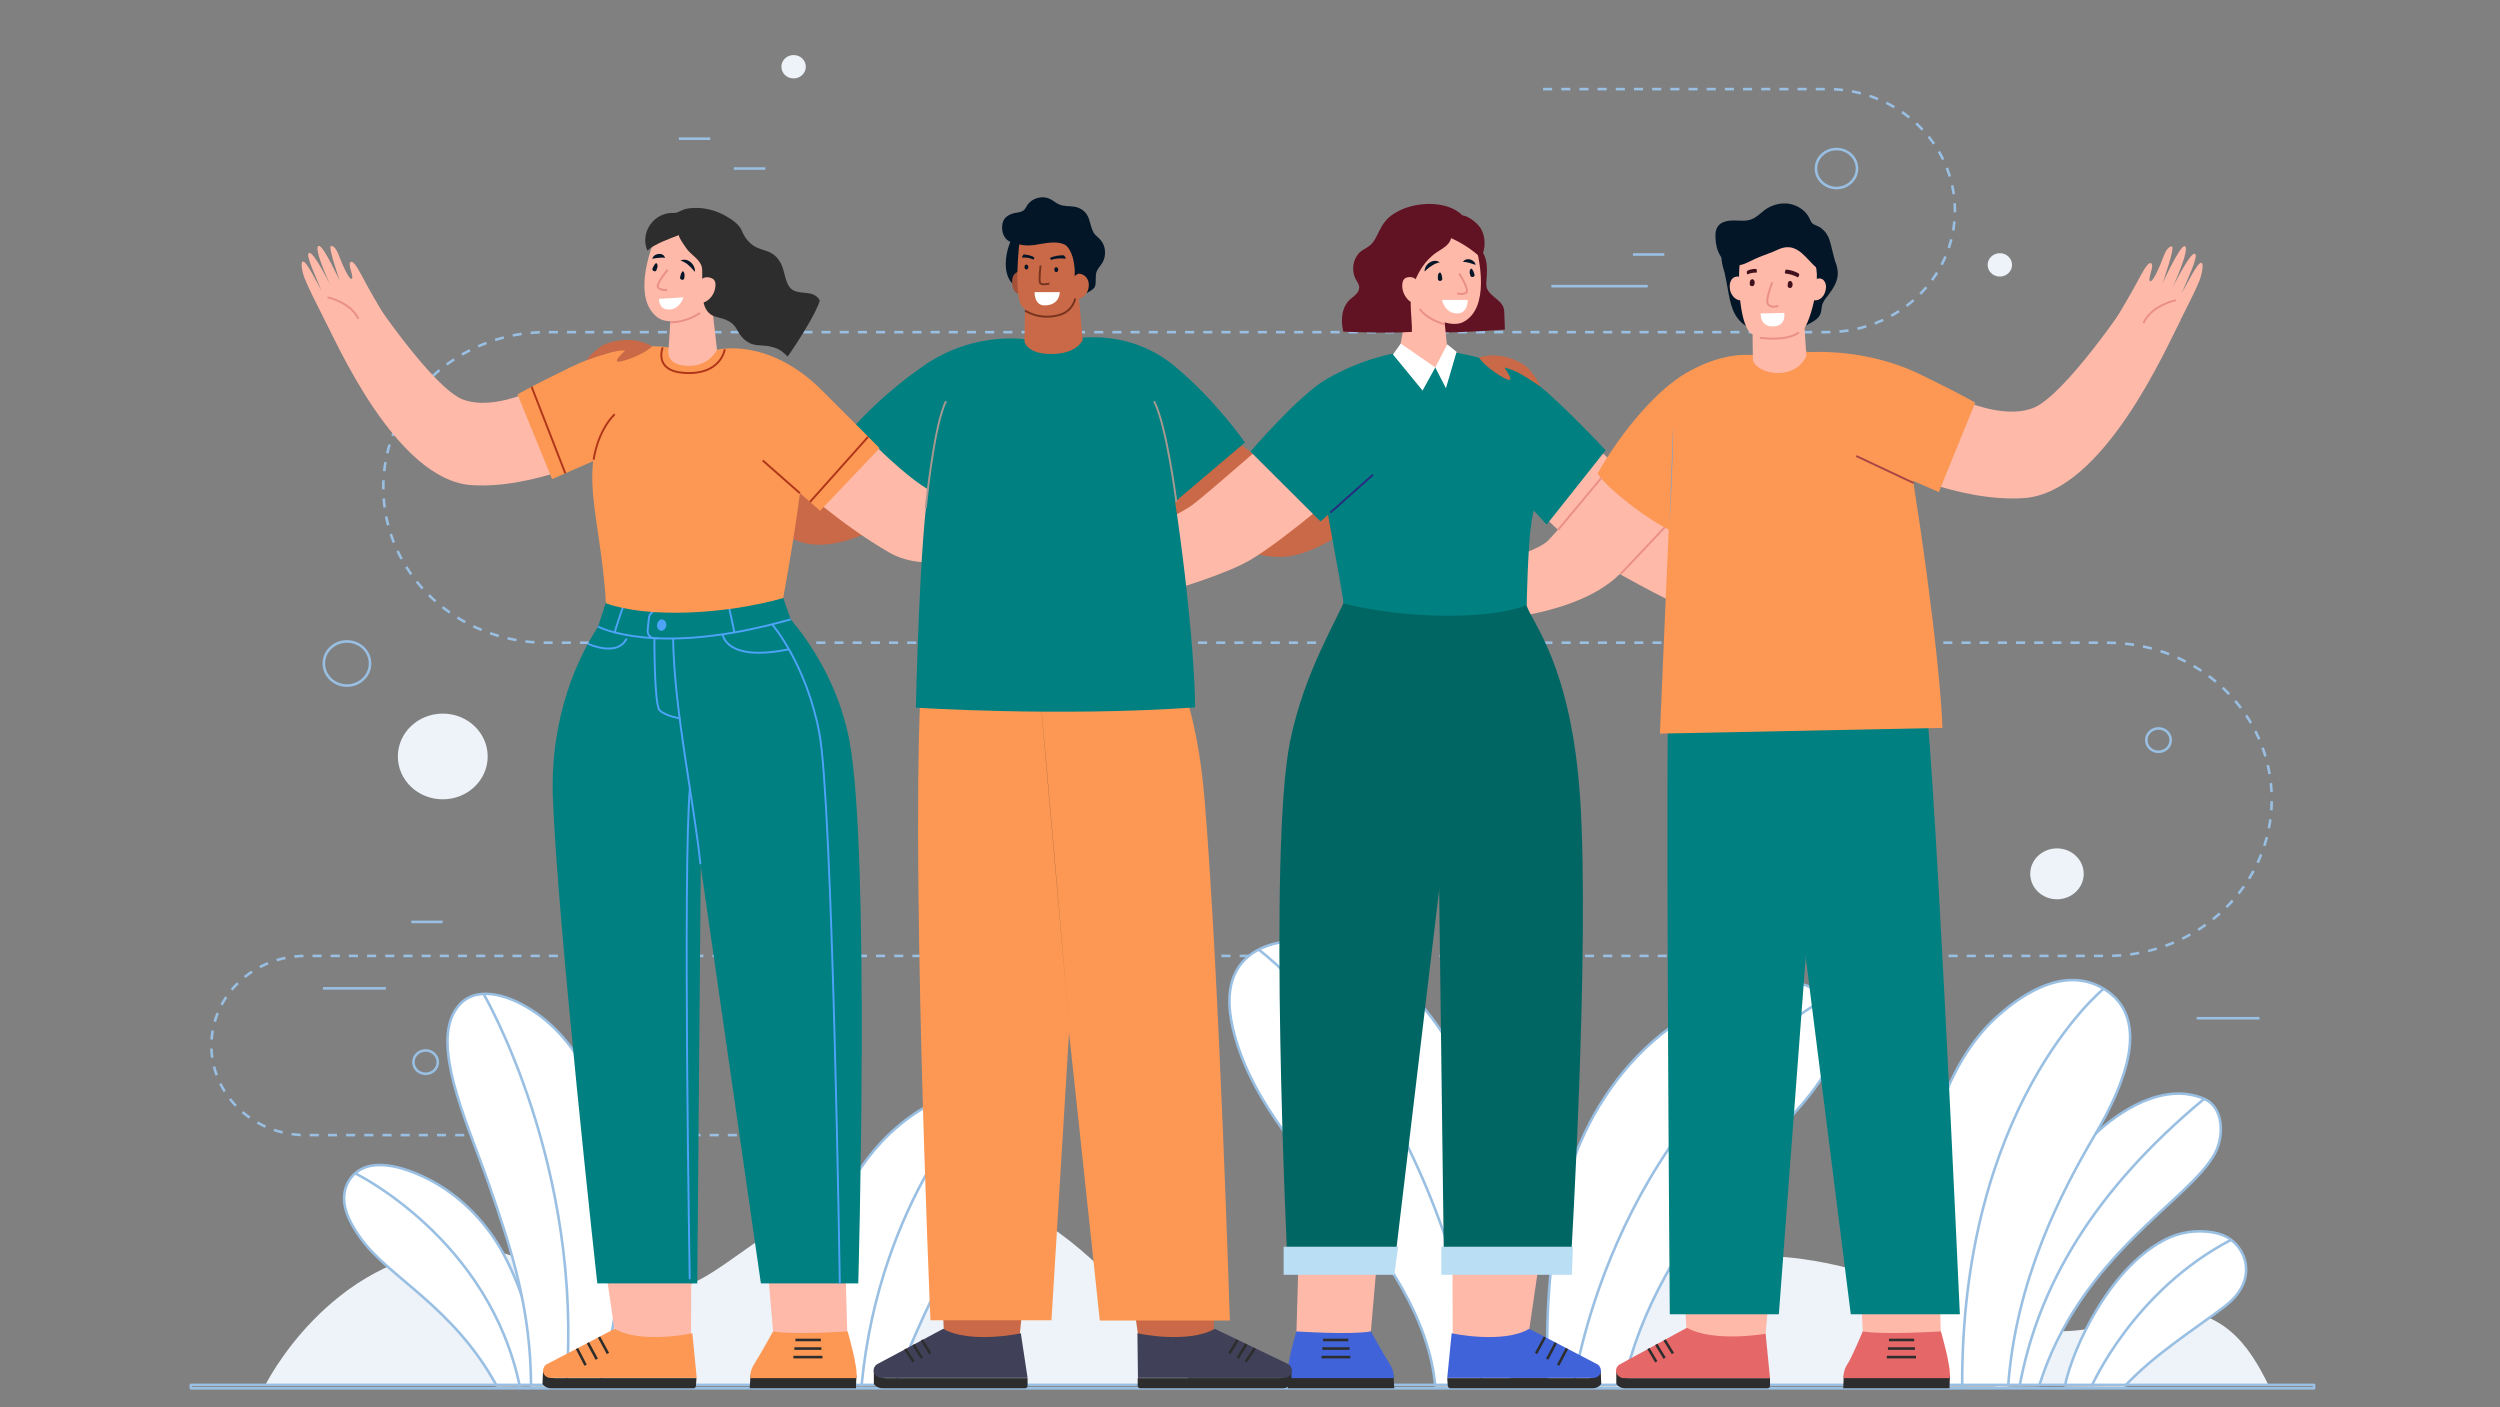 <?xml version="1.0" encoding="utf-8"?>
<!-- Generator: Adobe Illustrator 23.1.0, SVG Export Plug-In . SVG Version: 6.00 Build 0)  -->
<svg version="1.1" id="Layer_1" xmlns="http://www.w3.org/2000/svg" xmlns:xlink="http://www.w3.org/1999/xlink" x="0px" y="0px"
	 viewBox="0 0 962.7 542" style="enable-background:new 0 0 962.7 542;" xml:space="preserve">
<rect x="0" y="0" width="962.7" height="542" fill="#808080" stroke="none"/>
<style type="text/css">
	.st0{fill:#EDF3F9;}
	.st1{fill:none;stroke:#99BFE3;stroke-linejoin:round;stroke-miterlimit:10;stroke-dasharray:3.5,3.5;}
	.st2{fill:none;stroke:#99BFE3;stroke-linejoin:round;stroke-miterlimit:10;}
	.st3{fill:#FFFFFF;stroke:#99BFE3;stroke-linejoin:round;stroke-miterlimit:10;}
	.st4{fill:#2D2D2D;}
	.st5{fill:#FFB9A9;}
	.st6{fill:#E56767;}
	.st7{fill:none;stroke:#2D2D2D;stroke-linejoin:round;stroke-miterlimit:10;}
	.st8{fill:#031628;}
	.st9{fill:none;stroke:#EA8F86;stroke-width:0.75;stroke-linejoin:round;stroke-miterlimit:10;}
	.st10{fill:#008080;}
	.st11{fill:none;}
	.st12{fill:#FC9854;}
	.st13{fill:#4DA3F7;}
	.st14{fill:#3F111D;}
	.st15{fill:#FFFFFF;}
	.st16{fill:none;stroke:#A84545;stroke-width:0.75;stroke-linejoin:round;stroke-miterlimit:10;}
	.st17{fill:#C96947;}
	.st18{fill:#611223;}
	.st19{fill:#4063D9;}
	.st20{fill:#006663;}
	.st21{fill:none;stroke:#262A82;stroke-width:0.75;stroke-linejoin:round;stroke-miterlimit:10;}
	.st22{fill:#BADFF4;}
	.st23{fill:#404058;}
	.st24{fill:#000715;}
	.st25{fill:#A35138;}
	.st26{fill:none;stroke:#77331E;stroke-width:0.75;stroke-linejoin:round;stroke-miterlimit:10;}
	.st27{fill:none;stroke:#A89892;stroke-width:0.75;stroke-linejoin:round;stroke-miterlimit:10;}
	.st28{fill:none;stroke:#4DA3F7;stroke-width:0.75;stroke-linejoin:round;stroke-miterlimit:10;}
	.st29{fill:none;stroke:#AF3519;stroke-width:0.75;stroke-linejoin:round;stroke-miterlimit:10;}
</style>
<g>
	<path class="st0" d="M600,533.3c0,0,27.4-85.9,149-31.8c48.7,21.6,64.6,5.5,81,3.5c25.6-3.1,36.2,13.4,43.5,28.3H600z"/>
	<path class="st0" d="M385.3,533.3h73.6c0,0-41.7-75.8-99.9-76.5c-59.2-0.8-76.4,37.3-103,40.5c-34.8,4.1-53.6-18.6-78.8-16.7
		c-50.8,3.7-75,52.7-75,52.7H385.3z"/>
	<path class="st1" d="M594.2,34.3h109.4c27.2,0,49.2,20.9,49.2,46.8l0,0c0,25.9-22,46.8-49.2,46.8H210.4
		c-34.7,0-62.8,26.8-62.8,59.8l0,0c0,33,28.1,59.8,62.8,59.8h601.1c34.9,0,63.3,26.9,63.3,60.3l0,0c0,33.2-28.3,60.3-63.3,60.3
		H117.6c-20,0-36.2,15.4-36.2,34.5l0,0c0,19,16.2,34.5,36.2,34.5h193.6"/>
	<ellipse class="st0" cx="170.5" cy="291.3" rx="17.3" ry="16.5"/>
	<ellipse class="st0" cx="792.1" cy="336.5" rx="10.3" ry="9.8"/>
	<ellipse class="st2" cx="133.6" cy="255.5" rx="8.9" ry="8.5"/>
	<ellipse class="st0" cx="770.1" cy="102" rx="4.7" ry="4.5"/>
	<path class="st0" d="M310.3,25.7c0,2.5-2.1,4.5-4.7,4.5s-4.7-2-4.7-4.5c0-2.5,2.1-4.5,4.7-4.5C308.2,21.2,310.3,23.2,310.3,25.7z"
		/>
	<path class="st2" d="M835.9,285c0,2.5-2.1,4.5-4.7,4.5c-2.6,0-4.7-2-4.7-4.5c0-2.5,2.1-4.5,4.7-4.5
		C833.8,280.5,835.9,282.5,835.9,285z"/>
	<path class="st2" d="M168.6,409c0,2.5-2.1,4.5-4.7,4.5c-2.6,0-4.7-2-4.7-4.5c0-2.5,2.1-4.5,4.7-4.5
		C166.5,404.5,168.6,406.6,168.6,409z"/>
	<path class="st2" d="M794.6,428.6c0,2.5-2.1,4.5-4.7,4.5c-2.6,0-4.7-2-4.7-4.5s2.1-4.5,4.7-4.5
		C792.5,424.1,794.6,426.1,794.6,428.6z"/>
	<path class="st2" d="M715.1,64.9c0,4.1-3.5,7.5-7.9,7.5c-4.3,0-7.9-3.3-7.9-7.5c0-4.1,3.5-7.5,7.9-7.5
		C711.5,57.4,715.1,60.7,715.1,64.9z"/>
	<line class="st2" x1="124.4" y1="380.6" x2="148.6" y2="380.6"/>
	<line class="st2" x1="845.9" y1="392.1" x2="870.1" y2="392.1"/>
	<line class="st2" x1="597.4" y1="110.2" x2="634.5" y2="110.2"/>
	<line class="st2" x1="158.4" y1="355" x2="170.5" y2="355"/>
	<line class="st2" x1="628.8" y1="98" x2="640.9" y2="98"/>
	<line class="st2" x1="261.4" y1="53.4" x2="273.5" y2="53.4"/>
	<line class="st2" x1="282.6" y1="64.9" x2="294.7" y2="64.9"/>
	<g>
		<path class="st3" d="M191.4,533.9c-16.7-30.8-41.7-41.9-52.6-57.2c-3.3-4.7-6.1-9.6-6.3-14.8s2.8-10.6,8.5-12.5
			c5-1.6,10.9-0.5,16.1,1.3c16.1,5.6,28.3,17.4,35.7,30.2c7.3,12.9,14.6,32.9,13.4,52.9"/>
		<path class="st2" d="M136.9,451.9c0,0,51.7,25.2,63.3,82.2"/>
		<path class="st3" d="M204.5,533.9c-0.1-29.7-7.3-52.2-16.3-78c-4.5-12.9-10.1-25.9-13.5-38.9c-2.4-9.5-4.4-21.5,1.4-29.1
			c6.6-8.8,19.2-5,28.4,0.9c11,6.9,18.8,17.8,23.8,29c8.8,19.8,10.3,41.6,10.5,61.7c0.2,18.5-3.6,38.9-8.2,54.5"/>
		<path class="st2" d="M186.2,382.7c0,0,38.8,66.4,31.8,151.4"/>
		<path class="st3" d="M316.9,533.9c-2.7-21.6-2.4-45.3,5.2-65.9c7.6-20.6,23.5-39,44.9-46.6c3.7-1.3,8.1-2.2,11.4-0.2
			c3.1,1.9,4.1,5.6,4.6,9c2.3,17-4.6,34-13.3,49c-8.7,15-19.3,38.4-25.3,54.5"/>
		<path class="st3" d="M596.3,533.9c-2-31.3,1.7-69.7,12.4-94.2c8.3-19.1,22.2-37,41-48.4c13.6-8.2,39.6-21.2,53.3-6.9
			c20.2,21-24.1,54.6-35.8,69.2c-19.6,24.1-35.7,50.3-42.2,80.4"/>
		<path class="st3" d="M552.7,533.9c-2.3-26.1-19.3-50.5-36.5-71c-17.1-20.5-35.5-41.5-41.5-67.1c-1.8-7.9-2.2-16.7,2.3-23.4
			c7-10.4,22.6-11.9,35.1-8.4c17.2,4.8,31.5,16.7,41.4,30.9c9.9,14.2,15.7,30.7,19.9,47.2c7.5,29.3,10.2,61.7,8.1,91.9"/>
		<path class="st3" d="M768.6,533.9c1.4-38,8.8-69.2,38.2-97.2c9.2-8.8,26.4-20.2,41.9-13.6c7.7,3.2,7.8,14.5,4.2,21.1
			c-9.8,18.2-52.1,39.2-67.7,89.6"/>
		<path class="st3" d="M742.3,533.9C729,443.1,753.4,406.5,767.4,393c9.3-8.9,26.9-21.7,42.6-12.3c18.7,11.2,8.3,36.7-3.1,56
			c-13.1,22.2-30.7,56.2-33.6,97.2"/>
		<path class="st3" d="M795.1,533.9c3-14.9,17.9-47.2,40.2-57.3c5.7-2.6,13-3.2,19.1-1.5c5.6,1.5,9.7,6.5,10.4,11.9
			c0.9,6.5-2.8,12-8,16c-12.6,9.5-27.5,18.8-38.8,31"/>
		<path class="st2" d="M378.5,421.3c0,0-39.8,40.1-46.7,112"/>
		<path class="st2" d="M484.7,365.7c0,0,66.9,48.6,86.1,168.3"/>
		<path class="st2" d="M605.8,534.6c0,0,12.8-99.6,97.2-150.2"/>
		<path class="st2" d="M809.9,380.9c0,0-55,44.9-54.3,153.8"/>
		<path class="st2" d="M777.7,533.9c7-38.3,28.2-75.1,71-110.7"/>
		<path class="st2" d="M805.4,533.9c0,0,16-36.9,54-56.6"/>
	</g>
	<rect x="73.5" y="533.3" class="st2" width="817.6" height="1.3"/>
</g>
<g>
	<polygon class="st4" points="750.7,534.6 709.8,534.6 710,529.6 750.9,529.6 	"/>
	<polyline class="st5" points="746.4,479.7 747.4,514.1 745.5,529.6 717.3,512.7 715.6,475.8 	"/>
	<path class="st6" d="M717.3,512.7c0,0-4.1,9.9-5.9,12.6c-1.8,2.8-1.5,5.4-1.5,5.4s38.7,0,40.9,0c0.7-4.2-3.4-18-3.4-18
		S725,514.1,717.3,512.7z"/>
	<line class="st7" x1="727.4" y1="516" x2="737.1" y2="516"/>
	<line class="st7" x1="727" y1="519.3" x2="737.4" y2="519.3"/>
	<line class="st7" x1="726.6" y1="522.6" x2="737.8" y2="522.6"/>
</g>
<g>
	<path class="st8" d="M665.3,111.1c1,5.5,1.8,11,7,14.4c2.8,1.8,6.1,2.7,9.3,3c2.7,0.2,5.5,0.1,8.1-0.6c2.6-0.7,5-2.1,7.3-3.4
		c1.7-0.9,3.5-2,4.1-3.9c0.3-0.9,0.3-1.9,0.5-2.8c0.3-1.5,1.3-2.8,2.3-4c1.9-2.5,3.7-5.2,3.8-8.3c0-1.3-0.2-2.5-0.6-3.7
		c-1.2-3.7-3.8-6.8-6.8-9.2c-3-2.5-6.4-4.3-9.8-6.1c-1.6-0.8-3.2-1.7-4.9-2s-3.5-0.1-5.2,0.2c-4.4,0.7-8.9,2-12.5,4.7
		c-2,1.5-3.7,3.4-4.5,5.7c-1.1,3.2-0.3,6.7,0.7,9.9C664.6,107.1,664.9,109.1,665.3,111.1z"/>
</g>
<g>
	<path class="st4" d="M681.6,533.6v-2.9h-54.4c-1.9,0-3.6-1-4.5-2.6l-0.3-0.1v4.7c0,0.2,0.1,0.3,0.2,0.5l0.1,0.1
		c0.8,0.8,1.8,1.3,3,1.3h55C681.2,534.6,681.6,534.2,681.6,533.6z"/>
	<path class="st5" d="M683.4,473.9l-3.5,40l-0.9,15.7h-53c-1.2,0-2.2-1-2.2-2.2l0,0c0-0.9,0.6-1.7,1.4-2.1l24.3-11.4l-2.2-44"/>
	<path class="st6" d="M649.6,511.3l-25.7,14c-0.9,0.4-1.6,1.4-1.6,2.6l0,0c0,1.5,1.6,2.8,2.9,2.8h56.4l-1.7-17.1
		C680,513.6,659.9,517.1,649.6,511.3z"/>
	<line class="st7" x1="634.8" y1="519.3" x2="637.8" y2="524.4"/>
	<line class="st7" x1="637.8" y1="517.7" x2="641" y2="523"/>
	<line class="st7" x1="641" y1="516" x2="644.2" y2="521.2"/>
</g>
<path class="st5" d="M608.8,166.2l23,22.7l63.5,46.6L683.8,250c0,0-40.4-16.4-70.6-35.2c-10.9-6.8-32.8-30.3-32.8-30.3"/>
<g>
	<path class="st5" d="M688.9,232.6c3.7,1.8,10.8,4.7,14.5,6.5c2.2,1.1,5.9,3.2,5.8,4.2c-0.5,2.7-6.2-1.8-6.4-0.4
		c-0.1,0.8,4.7,3,7.1,4.1c2.2,1,5,2.6,4.9,4.1c-0.2,1.9-12.5-3.7-12.5-3.7s12.7,6.5,12.4,8.1c-0.4,2.3-13.2-4.1-13.2-4.1
		s10.7,5.7,10.4,7.4c-0.3,1.7-8.1-3.2-11.5-4.4c2.3,1.5,8.8,5.9,7.9,6.8c-0.8,0.8-5.5-1.6-6.6-2.1c-11.3-4.6-18.9-9.5-18.9-9.5"/>
</g>
<path class="st9" d="M688.6,238.8c0,0,4.7,4.4,9.6,3.6"/>
<g>
	<path class="st5" d="M626.7,171.8c0,0-22.7,28.2-30.4,36.2c-6.1,6.5-41.5,14-41.5,14l-1.2,17.9c9.5,0,51.9-0.6,70.2-18.9
		c15.1-15.1,33.7-38.4,33.7-38.4"/>
	<g>
		<path class="st5" d="M564.1,221c-4.6,0.2-10.8,0.7-15.4,0.7c-2.2,0-6.8,0.1-7.3,1c-0.9,1.8,5.7,1.5,5.3,2.8
			c-0.3,0.8-5.2,0.6-7.6,0.3c-2.2-0.2-4.9-0.5-5.6,0.7c-0.6,1.1,12.2,2.8,12.2,2.8s-13.6-0.5-14.1,0.9c-0.8,2.1,14,2.6,14,2.6
			s-12.8-0.2-13.4,1.4c-0.6,1.6,9.5,1.7,13.5,2.1c-2.4,0.1-11.4,0-11.8,1.1c-0.4,1.1,4.2,2.1,5.4,2.2c7.1,0.6,21.2,0.2,21.2,0.2"/>
	</g>
	<path class="st9" d="M548.5,235.7c0,0,5-6.4,11.5-6.1"/>
	<line class="st9" x1="600" y1="204" x2="620.1" y2="179.9"/>
	<line class="st9" x1="624.1" y1="221" x2="644.9" y2="199"/>
</g>
<g>
	<path class="st10" d="M642.8,262c-1.7,2.3,0.2,244.1,0.2,244.1h42L698.7,324c0,0,4.4-40.2-6.4-75.4"/>
	<path class="st10" d="M740.4,262c3.6,4.9,14.3,244.1,14.3,244.1h-42l-23-182.1c0,0-4.4-40.2,6.4-75.4"/>
	<path class="st10" d="M695.2,368.1c0,0-6.6-71.2-6.6-91.4"/>
	<path class="st10" d="M680.6,276.7c0,0,1.1,27.5,2.6,34.1c0.6,2.9,7,2.3,7,2.3"/>
	<path class="st10" d="M750.2,506.1c0,0-11.1-210.7-17.9-231.7"/>
	<path class="st10" d="M714.8,280.3c0,0,4,10.7,7.1,13.8c3.1,3.1,13.4,2.1,13.4,2.1"/>
	<line class="st11" x1="681.6" y1="506.1" x2="693.6" y2="349.9"/>
	<path class="st10" d="M642.2,293c0,0,8.6,0.8,10.9-1.1c3.1-2.6,8.7-9.5,8.7-9.5"/>
</g>
<g>
	<path class="st12" d="M683.2,138.7c0,0-13.2-7.1-34,5c-10.5,6-24.2,21.4-34,38.6c4,6.7,29.2,26.1,38.7,25.2
		c7.5-9.6,15.7-38.8,15.7-38.8"/>
</g>
<g>
	<path class="st12" d="M644.3,163.9l-5.1,118.6l108.8-2.2c-0.9-26-9.8-90.7-15.7-119.9c-21-26.5-46.8-26.7-46.8-26.7l-20.1,12.4
		L644.3,163.9z"/>
	<path class="st13" d="M642.9,202c0,0,1.4-25.2,1.4-38.2"/>
</g>
<g>
	<path class="st5" d="M739.4,145.7c0,0,26.5,17.7,43.3,11.5c12.3-4.5,37.5-42.3,37.5-42.3l19.5,8.3c-5.1,9.9-29.7,66.5-60.3,68.6
		c-25.6,1.8-55.3-13.2-55.3-13.2"/>
	<g>
		<path class="st5" d="M814.1,124.2c2.6-4.7,6.5-11.1,9-15.8c1.2-2.3,3.7-7.1,4.9-7.1c2.3,0-1.5,6.8,0.1,7c1,0.1,3.4-5.2,4.4-7.9
			c0.9-2.4,2-5.5,3.8-5.5c1.5,0-3.6,14.3-3.6,14.3s6.7-14.6,8.5-14.4c2.6,0.3-4.7,16.2-4.7,16.2s6.7-13.6,8.6-13.3
			c2,0.3-3.3,10.9-5,15.3c1.4-2.5,6.1-12,7.5-11.8s-0.1,5.5-0.6,6.8c-3.2,7.7-11.1,22.4-11.1,22.4"/>
	</g>
	<path class="st9" d="M837.9,115.6c0,0-9.4,1.9-12.5,8.8"/>
</g>
<path class="st12" d="M691.7,136c0,0,23.7-3.5,47.8,8.2c18.1,8.8,21.1,10.9,21.1,10.9l-14,34.4l-39.3-17.2"/>
<g>
	<g>
		<path class="st5" d="M670.8,107.2c-1-1-2.6-0.9-3.6,0c-1.1,1-1.3,3-1,4.4c0.4,2.2,2.5,4.7,5,3.9c0.9-0.3,1.7-1,2-1.9"/>
	</g>
	<g>
		<path class="st5" d="M699.1,107.9c0.1-0.1,0.2-0.2,0.3-0.3c0.9-0.7,2.3-0.4,3,0.5s0.9,2.1,0.7,3.2c-0.2,1.2-0.7,2.5-1.6,3.3
			c-0.9,0.9-2.3,1.3-3.5,0.9c-0.9-0.3-1.7-1-2-1.9"/>
	</g>
	<path class="st5" d="M674.8,122.2l12.9-17.5l6.8,15.8l1.1,16.6c-4.4,9.5-18.3,7.4-20.6,1.8L674.8,122.2"/>
	<path class="st5" d="M671,96.1c-2.5,6.4-1.6,29.4,3.5,32.4c5.1,3,16.2,2.3,19.8-1.4c3.1-3.2,8-22.5,3.6-27.6
		C693.5,94.3,674.5,87,671,96.1z"/>
	<g>
		<path class="st8" d="M696.9,84.3c-1.4-3.1-4.5-5.2-7.8-5.8s-6.9,0.4-9.6,2.4c-1.6,1.2-3,2.7-4.9,3.5c-2.2,0.9-4.6,0.5-6.9,0.5
			c-2.3,0-4.9,0.4-6.2,2.3c-0.9,1.3-1,3-0.9,4.5c0.1,2.3,0.6,4.7,1.8,6.7s3.3,3.6,5.6,3.8c3,0.3,5.7-1.6,8.5-2.8
			c2.7-1.2,5.5-2,8.2-3.3c2.6-1.2,5-1.3,7.5,0.2c2.3,1.4,3.9,3.5,5.8,5.4c1.2,1.2,2.5,2.4,4.2,2.9c1.7,0.4,3.7-0.3,4.3-1.9
			c0.4-1.1,0.1-2.3-0.2-3.4c-0.4-1.6-0.8-3.2-1.2-4.8c-0.4-1.5-0.8-3.1-1.7-4.4c-0.7-1.1-1.6-1.9-2.6-2.6c-0.9-0.6-2.2-0.8-3-1.6
			C697.4,85.5,697.2,84.9,696.9,84.3L696.9,84.3z"/>
	</g>
	<path class="st9" d="M677.7,130.1c0,0,10.3,1.5,15-2.1"/>
	<path class="st9" d="M682.5,108.7c0,0-2.8,6.7-1.7,8.4s4,0.7,4,0.7"/>
	<g>
		<path class="st14" d="M688.6,108.7c-0.2,0.4-0.2,1-0.2,1.3c-0.1,0.6,0.5,1,1.1,0.9c1.1-0.2,1.1-2.7-0.2-2.7
			C688.9,108.2,688.7,108.4,688.6,108.7z"/>
	</g>
	<g>
		<path class="st14" d="M674,108c-0.2,0.4-0.2,1-0.2,1.3c-0.1,0.6,0.5,1,1.1,0.9c1.1-0.2,1.1-2.7-0.2-2.7
			C674.3,107.6,674.1,107.8,674,108z"/>
	</g>
	<path class="st15" d="M678,120.7l9.1-0.2c0,0,0.9,5.3-4.6,5.2C677.6,125.6,678,120.7,678,120.7z"/>
	<g>
		<path class="st14" d="M687.4,105.3c1.7,0.2,3.5,0.7,4.9,1.5c0.2-0.1,0.7-0.8,0.5-1.3c-0.2-0.4-2.8-1.6-5.2-1.7
			C687.7,103.8,687.1,105.1,687.4,105.3z"/>
	</g>
	<g>
		<path class="st14" d="M676.4,105c-1.2-0.1-2.5,0.2-3.5,0.7c-0.1-0.1-0.4-0.8-0.2-1.2c0.1-0.4,1.9-1.1,3.7-0.9
			C676.4,103.6,676.7,104.8,676.4,105z"/>
	</g>
</g>
<line class="st16" x1="736.9" y1="186" x2="714.8" y2="175.6"/>
<path class="st17" d="M468.4,162.8c0,0,15.7,15.6,21.8,15c10.1-1.1,66.6-35.4,66.6-35.4l6.4,23.2c0,0-42.4,45.9-67.6,48.7
	c-21.8,2.5-51.1-23.6-51.1-23.6"/>
<g>
	<path class="st18" d="M567.6,94.2c2.4,1,4,3.5,4.6,6s0.4,5.2,0.2,7.8c-0.1,0.7-0.1,1.5,0,2.3c0.6,3.5,5.3,4.8,6.5,8
		c0.4,0.9,0.4,2,0.4,3c0.1,1.9,0.2,5.6,0.2,5.6s-16.5,1.3-26.3,1.1"/>
</g>
<g>
	<polygon class="st4" points="496,534.6 536.9,534.6 536.6,529.6 495.7,529.6 	"/>
	<polyline class="st5" points="500.2,479.7 499.2,514.1 501.2,529.6 527.9,512.7 531.1,475.8 	"/>
	<path class="st19" d="M527.9,512.7c0,0,5.5,9.9,7.3,12.6c1.8,2.8,1.5,5.4,1.5,5.4s-38.7,0-40.9,0c-0.7-4.2,3.4-18,3.4-18
		S520.2,514.1,527.9,512.7z"/>
	<line class="st7" x1="519.2" y1="516" x2="509.5" y2="516"/>
	<line class="st7" x1="519.7" y1="519.3" x2="509.2" y2="519.3"/>
	<line class="st7" x1="520" y1="522.6" x2="508.9" y2="522.6"/>
</g>
<g>
	<path class="st4" d="M557.5,533.6l-0.2-2.9h54.4c1.9,0,3.5-1,4.4-2.6l0.3-0.1l0.2,4.7c0,0.2,0,0.3-0.2,0.5l-0.1,0.1
		c-0.7,0.8-1.8,1.3-2.9,1.3h-55C558,534.6,557.6,534.2,557.5,533.6z"/>
	<path class="st5" d="M559.3,479.7l0.1,34.1l0.5,15.8h53c1.2,0,2.2-1,2.1-2.2l0,0c0-0.9-0.7-1.7-1.5-2.1l-24.9-11.4l5.6-38.2"/>
	<path class="st19" d="M588.9,511.7l25.9,13.5c1,0.4,1.6,1.4,1.7,2.6l0,0c0.1,1.5-1.4,2.8-2.8,2.8h-56.4l1.7-17.2
		C559.1,513.5,578.8,517.6,588.9,511.7z"/>
	<line class="st7" x1="603.4" y1="519.3" x2="600" y2="525.7"/>
	<line class="st7" x1="599.1" y1="517.1" x2="595.8" y2="523.4"/>
	<line class="st7" x1="594.9" y1="514.9" x2="591.5" y2="521.2"/>
</g>
<g>
	<path class="st10" d="M554.6,134.8c0,0,25.1,3.2,36.1,12c11.1,8.8,27.6,26.6,27.6,26.6L595.6,202l-20.5-22.2"/>
</g>
<g>
	<path class="st20" d="M577.3,223.4l10.5,9.6c2.1,6.8,17.3,23.1,20.7,74.7c3.7,57.1-3.5,176.6-3.5,176.6h-49l-2.6-203l-1.9-73.9"/>
	<path class="st20" d="M518.8,228.8c-3.5,9.4-16.4,29.3-22,56.6c-8.6,42.2-1.1,199-1.1,199h41.6l24.3-203.9c0,0,2.2-18.1,1.1-48.2"
		/>
	<g>
		<path class="st20" d="M555.2,345.9c1-20.2,6.6-85.8,7.5-113.6"/>
		<path class="st20" d="M531.6,228.8c0,0-18.2,22-23.3,53.9c-4.4,26.9-3.3,201.6-3.3,201.6"/>
		<path class="st20" d="M547.3,232.3c0,0-4.3,16.1-28.9,18.3"/>
		<path class="st20" d="M595.7,249c0,0-17.6-9.5-21.1-16.8"/>
		<path class="st20" d="M569.9,234.7c0,0-0.8,25.7-3,27.9c-2.1,2.2-6.7,2.8-6.7,2.8"/>
		<path class="st20" d="M564.7,484.1c0,0-4.3-152.3-6.5-181.6"/>
	</g>
</g>
<g>
	<g>
		<g>
			<path class="st10" d="M508.5,158.1c4.8-7.5,30.4-22.5,30.4-22.5c8.6-1.1,18.6-0.5,18.6-0.5s14.5,11.7,24.4,25.3
				c8.2,7.9,11.5,13.9,11.6,22.1c0.1,5.6-2.5,10.3-3.8,18.8c-1.4,9.2-1.8,31.8-1.8,31.8c-15.6,5.8-47.3,5.1-70.5-0.7
				C514.3,210.9,503.7,165.6,508.5,158.1z"/>
			<path class="st10" d="M581.8,160.4c8.2,7.9,11.5,13.9,11.6,22.1c0.1,5.6-1.7,8.5-2.9,14"/>
		</g>
	</g>
	<path class="st10" d="M556.3,181.2l-3.6-39.7L556.3,181.2z"/>
	<path class="st10" d="M549.5,153.2c0,0.4,0.4,0.7,0.8,0.7s0.7-0.3,0.7-0.7s-0.4-0.7-0.8-0.7C549.8,152.4,549.5,152.8,549.5,153.2z"
		/>
	<path class="st10" d="M550.7,166.2c0,0.4,0.4,0.7,0.8,0.7c0.4,0,0.7-0.3,0.7-0.7s-0.4-0.7-0.8-0.7
		C551,165.4,550.7,165.7,550.7,166.2z"/>
	<path class="st10" d="M551.9,179.1c0,0.4,0.4,0.7,0.8,0.7c0.4,0,0.7-0.3,0.7-0.7s-0.4-0.7-0.8-0.7
		C552.2,178.4,551.9,178.7,551.9,179.1z"/>
</g>
<g>
	<path class="st5" d="M494.7,164c0,0-29.6,26-35.6,30.5c-5.9,4.4-56.8,30-56.8,30l4.5,14.7c0,0,57.3-13.3,74.7-23.6
		c14.1-8.3,41.1-32.1,41.1-32.1"/>
	<path class="st10" d="M538,135.9c0,0-13.2,1.8-27.7,10.4c-10.5,6.3-28.8,27.6-28.8,27.6l27,26.9l27.4-24.4"/>
	<line class="st21" x1="512.3" y1="197.4" x2="528.7" y2="182.8"/>
	<g>
		<path class="st5" d="M410,220.6c-3.9,1.2-11.1,2.9-15,4.1c-2.3,0.7-6.2,2.1-6.1,3.2c0.2,2.8,6.3-0.8,6.4,0.7
			c0.1,0.9-4.9,2.2-7.4,2.9c-2.3,0.6-5.2,1.8-5.2,3.3c0,2,12.7-1.6,12.7-1.6s-13.2,4.3-13.1,5.9c0.2,2.4,13.5-1.9,13.5-1.9
			s-11.2,3.9-11.1,5.6c0.1,1.8,8.3-1.3,11.8-2c-2.4,1.1-8.8,3.2-8.7,4.5c0.1,1.3,5.1,0.5,6.3,0c11.6-4.4,20.3-8.7,20.3-8.7"/>
	</g>
	<path class="st9" d="M409.7,226.8c0,0-5.1,3.6-9.9,2"/>
</g>
<g>
	<g>
		<path class="st5" d="M556.1,122.2l1.4,13.8c0,0,2.7,5.4-7.7,5.8c-8,0.2-11-6.2-11-6.2l3.8-21.4"/>
		<path id="XMLID_39_" class="st5" d="M567.4,91.5c2.8,8.9,6.2,27.2-3.9,32.5c-2.3,1.2-5.9,0.9-9.5-0.7c-7.9-3.5-12.9-9.8-14.3-15.3
			C537.9,101.1,556.1,76.3,567.4,91.5z"/>
		<g>
			<path class="st18" d="M527.3,94.7c-1.3,1-3,1.6-4.1,2.9c-2.3,2.6-2.8,6.7-1.2,9.8c0.6,1.1,1.5,2.2,1.4,3.5
				c-0.1,1.6-1.5,2.8-2.8,3.8c-5.8,4.3-3.3,13-3.3,13s16.5,0.8,26.4,0.1c0.1-5.6-1.3-11.8,0.3-17.1s4.6-10.4,9.2-13.5
				c2.2-1.5,5-2.8,5.6-5.5c4.2,1.9,8.1,4.4,11.5,7.6c1.8-3.4,1.9-7.8,0-11.2c-1.1-1.8-4.2-4.7-7.2-5.2c-6-6-19-5.5-26.5-0.5
				C530.8,86.1,530.9,92,527.3,94.7z"/>
		</g>
		<path id="XMLID_38_" class="st9" d="M561.9,105.3c0,0,3.7,5.8,2.9,7.1c-0.7,1.3-3.7,0.6-3.7,0.6"/>
		<g id="XMLID_36_">
			<path id="XMLID_37_" class="st8" d="M554,105.3c-0.1,0.1-0.1,0.2-0.1,0.2c-0.3,0.6-0.2,1.2-0.2,1.9c0,1.1,1.8,1,1.7-0.1
				c-0.1-0.7-0.2-1.4-0.5-2C554.6,104.7,554.3,104.9,554,105.3z"/>
		</g>
		<g id="XMLID_34_">
			<path id="XMLID_35_" class="st8" d="M566.1,103.9c0,0.1-0.1,0.2-0.1,0.3c-0.2,0.7,0,1.2,0.2,1.9c0.2,1,1.9,0.6,1.6-0.4
				c-0.2-0.6-0.4-1.3-0.8-1.9C566.6,103.2,566.3,103.5,566.1,103.9z"/>
		</g>
		<path id="XMLID_33_" class="st8" d="M548.6,104.5c0,0-0.1-0.5,0.2-1.3c0.2-0.7,0.9-1.6,1.7-2.1c0.9-0.6,2-0.8,2.8-0.6
			c0.4,0.1,0.7,0.3,0.9,0.4c0.2,0.1,0.3,0.2,0.3,0.2s-0.1,0-0.3,0s-0.5,0.1-0.8,0.2c-0.6,0.2-1.3,0.5-2,1c-0.7,0.4-1.3,0.9-1.9,1.4
			c-0.2,0.2-0.5,0.4-0.6,0.6C548.7,104.5,548.6,104.5,548.6,104.5z"/>
		<path id="XMLID_32_" class="st8" d="M563.4,100.9c0,0,0-0.1,0.1-0.2c0.1-0.1,0.2-0.4,0.5-0.5c0.5-0.4,1.4-0.5,2.1-0.3
			c0.8,0.2,1.4,0.7,1.8,1.2c0.3,0.5,0.3,0.9,0.3,0.9s-0.1,0-0.3-0.1c-0.1-0.1-0.4-0.1-0.6-0.2c-0.5-0.2-1-0.3-1.6-0.5
			c-0.5-0.1-1.1-0.3-1.5-0.3C563.9,100.9,563.4,100.9,563.4,100.9z"/>
		<path class="st9" d="M546.7,119c0,0,2.5,3.9,9.7,5.9"/>
		<g id="XMLID_30_">
			<path class="st5" d="M546.2,109.4c-0.8-3.4-4.3-2.9-5.2-2.2c-0.7,0.5-0.9,1.4-1,2.2c-0.2,2.1,0.6,4.3,2.1,5.9
				c0.5,0.6,1.2,1,1.9,1.3c2.1,0.6,3.4-0.9,3.4-2.7"/>
		</g>
	</g>
	<path class="st15" d="M565.2,115.5h-9.9c0,0,1,5.2,5.8,5.2C565.3,120.8,565.2,115.5,565.2,115.5z"/>
	<polygon class="st15" points="539.4,132.3 552.7,141.5 547.8,150.4 536.4,136.5 	"/>
	<polygon class="st15" points="557.3,132.6 552.7,141.5 556.8,149.5 560.9,135.5 	"/>
</g>
<polygon class="st22" points="536.9,490.9 494.3,490.9 494.3,480.1 538.4,480.1 "/>
<polygon class="st22" points="605.3,490.9 555,490.9 555,480.1 605.7,480.1 "/>
<g>
	<path class="st17" d="M569.6,137.7c1.9,3.4,10.4,8.9,11.7,8.6c1.3-0.3-1.6-3.9-1.9-4.8c2.9,0.8,5.3,1.9,7,3
		c2.2,1.3,4.6,2.8,6.7,4.3c-1-2.6-4-6.6-5.3-7.6C582.9,137.5,575.7,135.7,569.6,137.7"/>
</g>
<g>
	<path class="st10" d="M411,130.9c0,0,22-5.8,41.2,10c15.9,13.1,27.2,29.5,27.2,29.5l-29,24.6l-30.7-25.5"/>
</g>
<g>
	<path class="st4" d="M395.7,533.6v-2.9h-54.4c-1.9,0-3.6-1-4.5-2.6l-0.3-0.1v4.7c0,0.2,0.1,0.3,0.2,0.5l0.1,0.1
		c0.8,0.8,1.8,1.3,3,1.3h55C395.2,534.6,395.7,534.2,395.7,533.6z"/>
	<path class="st17" d="M396.8,473.9l-4.1,39.9l0.3,15.8h-53c-1.2,0-2.2-1-2.2-2.2l0,0c0-0.9,0.6-1.7,1.4-2.1l24.3-11.4l-1.8-44"/>
	<path class="st23" d="M363.2,511.7L338,525.2c-0.9,0.4-1.6,1.4-1.6,2.6l0,0c0,1.5,1.6,2.8,2.9,2.8h56.4l-2.6-17.2
		C393.1,513.5,373.5,517.6,363.2,511.7z"/>
	<line class="st7" x1="348.6" y1="519.5" x2="351.8" y2="524.4"/>
	<line class="st7" x1="351.8" y1="517.8" x2="355" y2="523"/>
	<line class="st7" x1="355" y1="516" x2="358.2" y2="521.2"/>
</g>
<g>
	<path class="st4" d="M438.1,533.6v-2.9h54.4c1.9,0,3.6-1,4.5-2.6l0.3-0.1v4.7c0,0.2-0.1,0.3-0.2,0.5l-0.1,0.1
		c-0.8,0.8-1.8,1.3-3,1.3h-55C438.6,534.6,438.1,534.2,438.1,533.6z"/>
	<path class="st17" d="M432.6,473.9l5.6,39.9l2.6,15.8h53c1.2,0,2.2-1,2.2-2.2l0,0c0-0.9-0.6-1.7-1.4-2.1l-27.2-11.4l0.4-44"/>
	<path class="st23" d="M467.8,511.7l28.1,13.5c0.9,0.4,1.6,1.4,1.6,2.6l0,0c0,1.5-1.6,2.8-2.9,2.8h-56.4l-0.2-17.2
		C437.9,513.5,457.4,517.6,467.8,511.7z"/>
	<line class="st7" x1="483.2" y1="519.2" x2="479.7" y2="524.4"/>
	<line class="st7" x1="479.9" y1="517.6" x2="476.6" y2="523"/>
	<line class="st7" x1="476.6" y1="516" x2="473.4" y2="521.2"/>
</g>
<g>
	<g>
		<path class="st12" d="M397.4,247.2c0,0-0.2,31,3.8,59s22.3,202.3,22.3,202.3h50.1c0,0-4.1-132.6-9.7-200.2
			c-1.2-14.6-4.7-44-17.3-61.9"/>
		<path class="st12" d="M466.5,508.4c0,0-4.1-132.6-9.7-200.2c-1.2-14.6-4.7-44-17.3-61.9"/>
		<path class="st12" d="M355.2,254.5c-5.1,64.6,3.1,253.9,3.1,253.9h46.6l11.9-194.7c0,0,10.5-43.2,0.3-64.4"/>
	</g>
	<path class="st24" d="M411.8,395.8c0,0-8.6-99-12.2-138.7"/>
	<line class="st11" x1="397.8" y1="508.4" x2="408.7" y2="360.7"/>
	<path class="st12" d="M430.5,272.4c0,0-0.5,11.7,23.4,15.5"/>
	<path class="st12" d="M353.8,287.9c0,0,21.9-0.4,24.4-15.5"/>
</g>
<path class="st17" d="M339.5,160.9c0,0-15.7,15.6-21.8,15c-10.1-1.1-66.6-42.5-66.6-42.5l-10.6,10.3c0,0,46.7,63.1,71.9,65.9
	c21.8,2.5,51.1-23.6,51.1-23.6"/>
<g>
	<path class="st10" d="M396.8,130.9c0,0-20.8-4.2-41.2,10c-17.8,12.4-28,24.8-28,24.8l27.6,31.2l33-27.4"/>
</g>
<g>
	<path class="st5" d="M328.8,163.2c0,0,22.1,23.8,32.7,27.2c8.5,2.7,43-8.1,43-8.1l9.8,15c-8.3,4.6-49.3,28.5-71.8,15.5
		c-18.8-10.8-35.9-26.5-35.9-26.5"/>
	<g>
		<path class="st5" d="M395.9,185.9c4.1-2.1,9.8-4.7,13.8-6.9c2-1.1,6-3.3,6.8-2.7c1.6,1.1-4.3,4.1-3.2,5c0.6,0.5,4.8-2.1,6.8-3.5
			c1.8-1.3,4-2.9,5.2-2.1c1,0.7-9.3,8.4-9.3,8.4s11.6-7.1,12.8-6.1c1.7,1.5-10.9,9.1-10.9,9.1s11.1-6.4,12.3-5.3
			c1.3,1.1-7.5,6.1-10.7,8.4c2.2-1.1,9.9-5.6,10.9-4.8c0.9,0.8-2.7,3.9-3.6,4.5c-5.9,3.9-18.4,10.5-18.4,10.5"/>
	</g>
	<path class="st9" d="M416.7,191.1c0,0-7.5-3.1-13,0.3"/>
</g>
<g>
	<path class="st10" d="M396.5,131.5c0,0-28.9,2.3-38.5,53.4c-4,21.6-5.3,87.6-5.3,87.6s55,3.6,107.5-0.1c0-22.1-6.2-77.6-12.4-105
		c-4.2-18.6-21.7-28-36.1-36.6"/>
</g>
<g>
	<g>
		<path class="st8" d="M391.4,88.8c-2.5,3.6-4,8.1-4.1,12.5c-0.1,3.4,0.9,7.1,3.7,8.8c1.1,0.7,2.6,1,3.7,0.2
			c0.9-0.6,1.2-1.7,1.5-2.7c0.7-2.8,1.2-5.6,1.4-8.5c0.1-1.8,0.1-3.6-0.4-5.3s-1.4-3.4-2.9-4.4"/>
	</g>
	<path class="st17" d="M394.7,119.1l-0.2,12.5c0,0,1,4.5,9.5,4.7c10.8,0.3,12.9-5.4,12.9-5.4l-2-23.1"/>
	<g>
		<path class="st25" d="M393.5,105.4c-0.1-0.6-1-0.9-1.6-0.7c-0.9,0.3-1.6,1.1-1.9,2s-0.3,1.9-0.2,2.8c0.1,0.9,0.3,1.8,0.8,2.5
			c0.9,1.3,2.8,1.6,4.2,0.8"/>
	</g>
	<path class="st17" d="M392.6,93c0,0-2.5,21.4,1.1,25.2c5.3,5.7,14.4,4.2,18.5,0.6c3.4-3,6.2-16,5.7-19.4
		C416.5,90.1,396.7,87.5,392.6,93z"/>
	<g>
		<path class="st8" d="M421,89.3c-1.1-2-1.2-4.7-2.5-6.7c-1.1-1.7-2.9-2.7-4.8-3c-2-0.3-4.1-0.1-5.9-0.9c-1.2-0.5-2.1-1.4-3.3-2
			c-3.1-1.6-7.2-0.5-9.1,2.6c-0.3,0.5-0.6,1.1-1,1.5c-0.9,0.9-2.3,1-3.6,1.2c-1.5,0.3-3.7,1.3-4.4,3c-0.7,1.6-0.7,4,0.1,5.6
			c1.3,2.8,3.6,2.8,6,3.5c4.3,1.2,8.2-0.5,12.5-0.7c1.8-0.1,4.8,0.1,6,1.6c1.9,2.3,2.5,5.3,2.8,8.2c0.4,3.2-1.1,8.9,1.2,11.4
			c1.4-1,6.1-2.5,6.7-4.4c0.5-1.7,0-3.6,0.5-5.3c0.4-1.5,1.7-2.6,2.4-3.9c1.5-2.6,1.2-6.4-0.8-8.6c-0.7-0.9-1.7-1.5-2.4-2.4
			C421.3,89.8,421.1,89.6,421,89.3z"/>
	</g>
	<path class="st26" d="M394.7,119.6c5.6,3.4,11.5,2.4,14.1,1.4c4.9-1.9,5.4-6.7,5.4-6.7"/>
	<path class="st26" d="M400.7,102.2c0,0-0.7,5.6-0.2,6.7c0.5,1.1,3.6,0.3,3.6,0.3"/>
	<path class="st8" d="M406,103.8c0,0.5,0.3,1,0.7,1c0.4,0,0.8-0.4,0.8-0.9s-0.3-1-0.7-1C406.4,102.8,406,103.2,406,103.8z"/>
	<path class="st8" d="M394.5,102.8c0,0.5,0.3,1,0.7,1c0.4,0,0.8-0.4,0.8-0.9s-0.3-1-0.7-1C394.9,101.8,394.5,102.2,394.5,102.8z"/>
	<g>
		<path class="st8" d="M410.4,99.3c-0.1-0.2-0.3-0.5-0.5-0.7c-0.1-0.1-0.1-0.2-0.2-0.2c-0.1-0.1-0.2-0.1-0.4-0.1
			c-1,0-2.1,0.1-3.1,0.4c-0.5,0.1-1,0.2-1.4,0.4c-0.6,0.3-0.5,0.3-0.2,0.8c0,0.1,0.1,0.1,0.1,0.1c0.1,0.1,0.2,0,0.3,0
			c1.6-0.5,3.4-0.6,5.1-0.4c0.1,0,0.2,0,0.2-0.1C410.4,99.5,410.4,99.4,410.4,99.3z"/>
	</g>
	<g>
		<path class="st8" d="M393.6,98.9c0.1-0.2,0.3-0.5,0.4-0.7c0.1-0.1,0.1-0.2,0.2-0.2c0.1-0.1,0.2-0.1,0.3,0c0.8,0.1,1.6,0.2,2.4,0.5
			c0.4,0.1,0.8,0.2,1.1,0.5c0.4,0.3,0.4,0.3,0.1,0.8c0,0.1-0.1,0.1-0.1,0.1c-0.1,0.1-0.2,0-0.2,0c-1.3-0.6-2.7-0.8-4-0.7
			c-0.1,0-0.2,0-0.2-0.1C393.5,99,393.6,99,393.6,98.9z"/>
	</g>
	<path class="st15" d="M398.4,112.5h9.7c0,0,0.1,5.1-5.9,5.1C398.2,117.6,398.4,112.5,398.4,112.5z"/>
	<g>
		<path class="st17" d="M413,107.4c0.3-0.8,1.7-2,2.5-2s1.7,0.4,2.3,0.9c3.1,2.7,1,8.9-3.2,8.8c-1.6,0-1.4-2.1-1.4-2.1"/>
	</g>
</g>
<path class="st27" d="M356.5,195.7c0,0,3.1-32.2,7.8-41.2"/>
<path class="st27" d="M453,193.3c0,0-3.8-29.8-8.6-38.8"/>
<g>
	<path class="st5" d="M219.4,143c0,0-25.1,16.7-41,10.9c-11.7-4.3-35.5-40-35.5-40l-18.5,7.9c4.8,9.4,28.1,63,57.1,65
		c24.2,1.7,52.3-12.5,52.3-12.5"/>
	<g>
		<path class="st5" d="M148.6,122.6c-2.5-4.5-6.2-10.5-8.5-15c-1.2-2.2-3.5-6.8-4.7-6.8c-2.2,0,1.4,6.5-0.1,6.6
			c-0.9,0.1-3.2-4.9-4.2-7.5c-0.9-2.3-1.9-5.2-3.6-5.2c-1.4,0,3.4,13.6,3.4,13.6s-6.4-13.9-8.1-13.6c-2.5,0.3,4.5,15.3,4.5,15.3
			s-6.3-12.9-8.2-12.6c-1.9,0.2,3.1,10.4,4.7,14.5c-1.4-2.4-5.8-11.4-7.1-11.2c-1.3,0.2,0.1,5.3,0.6,6.5c3,7.3,10.5,21.2,10.5,21.2"
			/>
	</g>
	<path class="st9" d="M126.1,114.5c0,0,8.9,1.8,11.9,8.3"/>
</g>
<g>
	<polygon class="st4" points="329.6,534.6 288.7,534.6 289,529.6 329.8,529.6 	"/>
	<polyline class="st5" points="325.3,479.7 326.3,514.1 324.4,529.6 297.7,512.7 294.5,475.8 	"/>
	<path class="st12" d="M297.7,512.7c0,0-5.5,9.9-7.3,12.6c-1.8,2.8-1.5,5.4-1.5,5.4s38.7,0,40.9,0c0.7-4.2-3.4-18-3.4-18
		S305.3,514.1,297.7,512.7z"/>
	<line class="st7" x1="306.3" y1="516" x2="316.1" y2="516"/>
	<line class="st7" x1="305.9" y1="519.3" x2="316.3" y2="519.3"/>
	<line class="st7" x1="305.5" y1="522.6" x2="316.7" y2="522.6"/>
</g>
<g>
	<path class="st4" d="M268,533.6l0.2-2.9h-54.4c-1.9,0-3.5-1-4.4-2.6l-0.3-0.1l-0.2,4.7c0,0.2,0,0.3,0.2,0.5l0.1,0.1
		c0.7,0.8,1.8,1.3,2.9,1.3h55C267.5,534.6,268,534.2,268,533.6z"/>
	<path class="st5" d="M266.2,479.7l-0.1,34.1l-0.5,15.8h-53c-1.2,0-2.2-1-2.1-2.2l0,0c0-0.9,0.7-1.7,1.5-2.1l24.9-11.4l-5.6-38.2"/>
	<path class="st12" d="M236.7,511.7l-25.9,13.5c-1,0.4-1.6,1.4-1.7,2.6l0,0c-0.1,1.5,1.4,2.8,2.8,2.8h56.4l-1.7-17.2
		C266.5,513.5,246.7,517.6,236.7,511.7z"/>
	<line class="st7" x1="222.2" y1="519.3" x2="225.5" y2="525.7"/>
	<line class="st7" x1="226.4" y1="517.1" x2="229.8" y2="523.4"/>
	<line class="st7" x1="230.7" y1="514.9" x2="234.1" y2="521.2"/>
</g>
<path class="st10" d="M243.9,222.7l-9,4.4l-4.6,14.2c-7.4,11.4-18.5,34-17.4,65.8c1.7,47.3,17.1,187.1,17.1,187.1h38.5l1.8-213.5
	l-0.2-74"/>
<path class="st10" d="M299.8,225.2c0,0,1.9,5.2,4.7,13.3c7.7,9.2,18.3,25,22.5,46.2c8.2,42.3,3.5,209.5,3.5,209.5H293l-30.9-214.4
	c0,0-5.3-18.1-3.7-48.3"/>
<g>
	<path class="st28" d="M269.7,332.8c-2.2-22.6-10.1-59-10.5-86.9"/>
	<path class="st28" d="M230.3,241.3c0,0,22.3,12,74.2-2.8"/>
	<path class="st28" d="M253.4,245.8H252c-1.6-0.1-2.8-1.5-2.6-3.2l0.5-4.7c0.2-1.6,1.6-2.8,3.1-2.8h2.9"/>
	<path class="st13" d="M256.6,240.7c-0.1,1.2-0.9,2.2-1.9,2.2s-1.8-1-1.7-2.2s0.9-2.2,1.9-2.2C255.9,238.6,256.6,239.5,256.6,240.7z
		"/>
	<path class="st28" d="M282.8,243.6c0-0.4-2.3-10.8-2.3-10.8"/>
	<path class="st28" d="M236.8,243.6c-0.3-0.3,3.6-11.3,3.6-11.3"/>
	<path class="st28" d="M297.4,240.5c0,0,13,15,18.1,41.7s7.9,212.1,7.9,212.1"/>
	<path class="st28" d="M278.3,244.3c0,0,1,10.8,25.6,5.7"/>
	<path class="st28" d="M226.4,247.9c0,0,11.3,5.3,14.9-2"/>
	<path class="st28" d="M252,245.8c0,0-0.1,25.5,2,27.7s8.1,3.2,8.1,3.2"/>
	<path class="st28" d="M265.6,492.6c0,0-2.7-160,0.1-189.3"/>
</g>
<g>
	<g>
		<path class="st12" d="M308.7,158.9c-5-7.5-32.7-24.3-32.7-24.3c-8.7-1.1-18.6-0.8-18.6-0.8s-11.2,12.1-20.7,25.7
			c-7.9,7.9-8.8,17.8-8.6,26c0.2,11.6,4.3,28.4,5.2,46.8c15.9,5.8,45.7,4.4,68.3-2C301.5,230.3,313.8,166.4,308.7,158.9z"/>
	</g>
	<path class="st12" d="M257.4,133.8c0,0-15.3-3.3-38.1,7.8c-17.2,8.4-20,10.3-20,10.3l13.3,32.6l37.2-16.3"/>
	<g>
		<path class="st17" d="M251.1,133.4c-2.6,2.9-12.1,6.4-13.3,5.8c-1.2-0.6,2.4-3.5,2.9-4.3c-3,0.1-5.6,0.7-7.5,1.4
			c-2.4,0.8-5,1.5-7.4,2.4c1.6-2.3,5.3-5.3,6.7-5.9C238.2,130.2,245.6,130.1,251.1,133.4"/>
	</g>
	<path class="st12" d="M291.9,175.7l23.9,21l22.9-24.1c0,0-11.4-11.6-22.1-22.2c-20.9-20.9-40.5-15.7-40.5-15.7"/>
	<line class="st29" x1="308" y1="189.9" x2="293.7" y2="177.3"/>
	<path class="st29" d="M228.6,177c0,0,1.3-10.7,8.1-17.5"/>
	<line class="st29" x1="204.7" y1="148.9" x2="217.7" y2="182.3"/>
	<line class="st29" x1="311.9" y1="193.3" x2="334.3" y2="168.2"/>
	<path class="st29" d="M255.2,133.8c0,0-3.7,9.1,8.4,9.8c14.1,0.9,15.5-9.1,15.5-9.1"/>
</g>
<g>
	<path class="st5" d="M258.3,121.2l-0.9,13.9c0,0-1,5.8,7.9,5.8c8,0,10.8-6.2,10.8-6.2l-2.3-20.2"/>
	<path id="XMLID_5_" class="st5" d="M253.3,89.3c-3.8,8.4-9.4,26.1,0,33c2.2,1.6,5.7,1.8,9.5,0.8c8.2-2.2,13.9-7.8,16-13.1
		C281.3,103.3,266.3,75.9,253.3,89.3z"/>
	<path class="st15" d="M253.8,115.1l9.4-0.6c0,0-1.4,4.7-5.6,4.7C253.5,119.2,253.8,115.1,253.8,115.1z"/>
	<g>
		<path class="st4" d="M288,92.7c1.2,1.4,2.7,2.5,4.9,3.2c3.5,1.1,5.7,1.8,7.6,5.2c2,3.3,1.6,9.1,5.2,10.8c3.5,1.6,7.7-0.2,10,3.8
			c-1.2,4.7-9.3,17.3-12.4,21.6c-2.7-2.7-3.9-3.2-6.8-3.9c-2.3-0.5-4.7-0.2-6.9-0.9c-2-0.7-3.7-2.2-4.9-4c-0.7-1.2-1.3-2.5-2.3-3.5
			c-1.4-1.4-3.3-2.1-5.2-2.6c-1.2-0.3-2.5-0.6-3.5-1.3c-2.3-1.6-2.9-4.4-3.1-7c-0.2-3.3-0.2-6.7-0.2-10c0-3.6-3.4-5.3-5.5-7.7
			c-0.3-0.3-4.1-5.6-3.4-5.9c-3.4,1.3-9.6,3.5-12.2,6c-3-6.9,2.5-15,10.4-14.5c1.1,0.1,3.3-1.4,4.6-1.6c1.6-0.3,3.3-0.4,5-0.3
			c3.4,0.2,6.7,1.2,9.7,2.8c2.3,1.3,5.3,3.1,6.5,5.6C286.2,90.2,287,91.6,288,92.7z"/>
	</g>
	<path id="XMLID_401_" class="st9" d="M257.1,103.9c0,0-4.3,5.2-3.8,6.6c0.6,1.4,3.6,1.2,3.6,1.2"/>
	<g id="XMLID_399_">
		<path id="XMLID_400_" class="st8" d="M263.4,104.9c0,0.1,0.1,0.2,0.1,0.3c0.2,0.7,0.1,1.2,0,1.9c-0.1,1.1-1.9,0.7-1.6-0.4
			c0.2-0.7,0.3-1.4,0.7-1.9C262.9,104.2,263.2,104.5,263.4,104.9z"/>
	</g>
	<g id="XMLID_395_">
		<path id="XMLID_397_" class="st8" d="M253.1,101.8c0,0.1,0,0.2,0.1,0.3c0.1,0.7-0.2,1.2-0.4,1.9c-0.3,1-2,0.3-1.5-0.7
			c0.3-0.6,0.6-1.3,1.1-1.8C252.7,101.1,252.9,101.4,253.1,101.8z"/>
	</g>
	<path id="XMLID_391_" class="st8" d="M267.6,104.7c0,0,0.1-0.5-0.1-1.3s-0.7-1.7-1.5-2.4s-1.9-1.1-2.7-1c-0.4,0-0.7,0.2-0.9,0.2
		c-0.2,0.1-0.3,0.2-0.3,0.2s0.1,0,0.3,0.1c0.2,0,0.5,0.2,0.8,0.3c0.6,0.3,1.3,0.7,1.9,1.3c0.6,0.5,1.2,1.1,1.7,1.7
		c0.2,0.3,0.4,0.5,0.6,0.6C267.5,104.6,267.6,104.7,267.6,104.7z"/>
	<path id="XMLID_385_" class="st8" d="M256.1,99.3c0,0,0-0.1-0.1-0.3c-0.1-0.1-0.2-0.4-0.4-0.6c-0.4-0.5-1.3-0.7-2.1-0.6
		c-0.8,0.1-1.5,0.5-1.9,1s-0.4,0.9-0.4,0.9s0.1,0,0.3-0.1c0.1-0.1,0.4-0.1,0.6-0.1c0.5-0.1,1-0.2,1.6-0.2c0.6-0.1,1.1-0.1,1.5-0.1
		C255.6,99.2,256.1,99.3,256.1,99.3z"/>
	<path class="st9" d="M269.5,120.5c0,0-4.6,3.6-11.4,3.6"/>
	<g id="XMLID_376_">
		<path class="st5" d="M269.3,109c1.2-3.3,4.6-2.2,5.5-1.4c0.6,0.6,0.8,1.5,0.7,2.4c-0.1,2.1-1.1,4.2-2.8,5.5c-0.6,0.5-1.3,0.9-2,1
			c-2.1,0.3-3.2-1.4-3-3.2"/>
	</g>
</g>
</svg>
